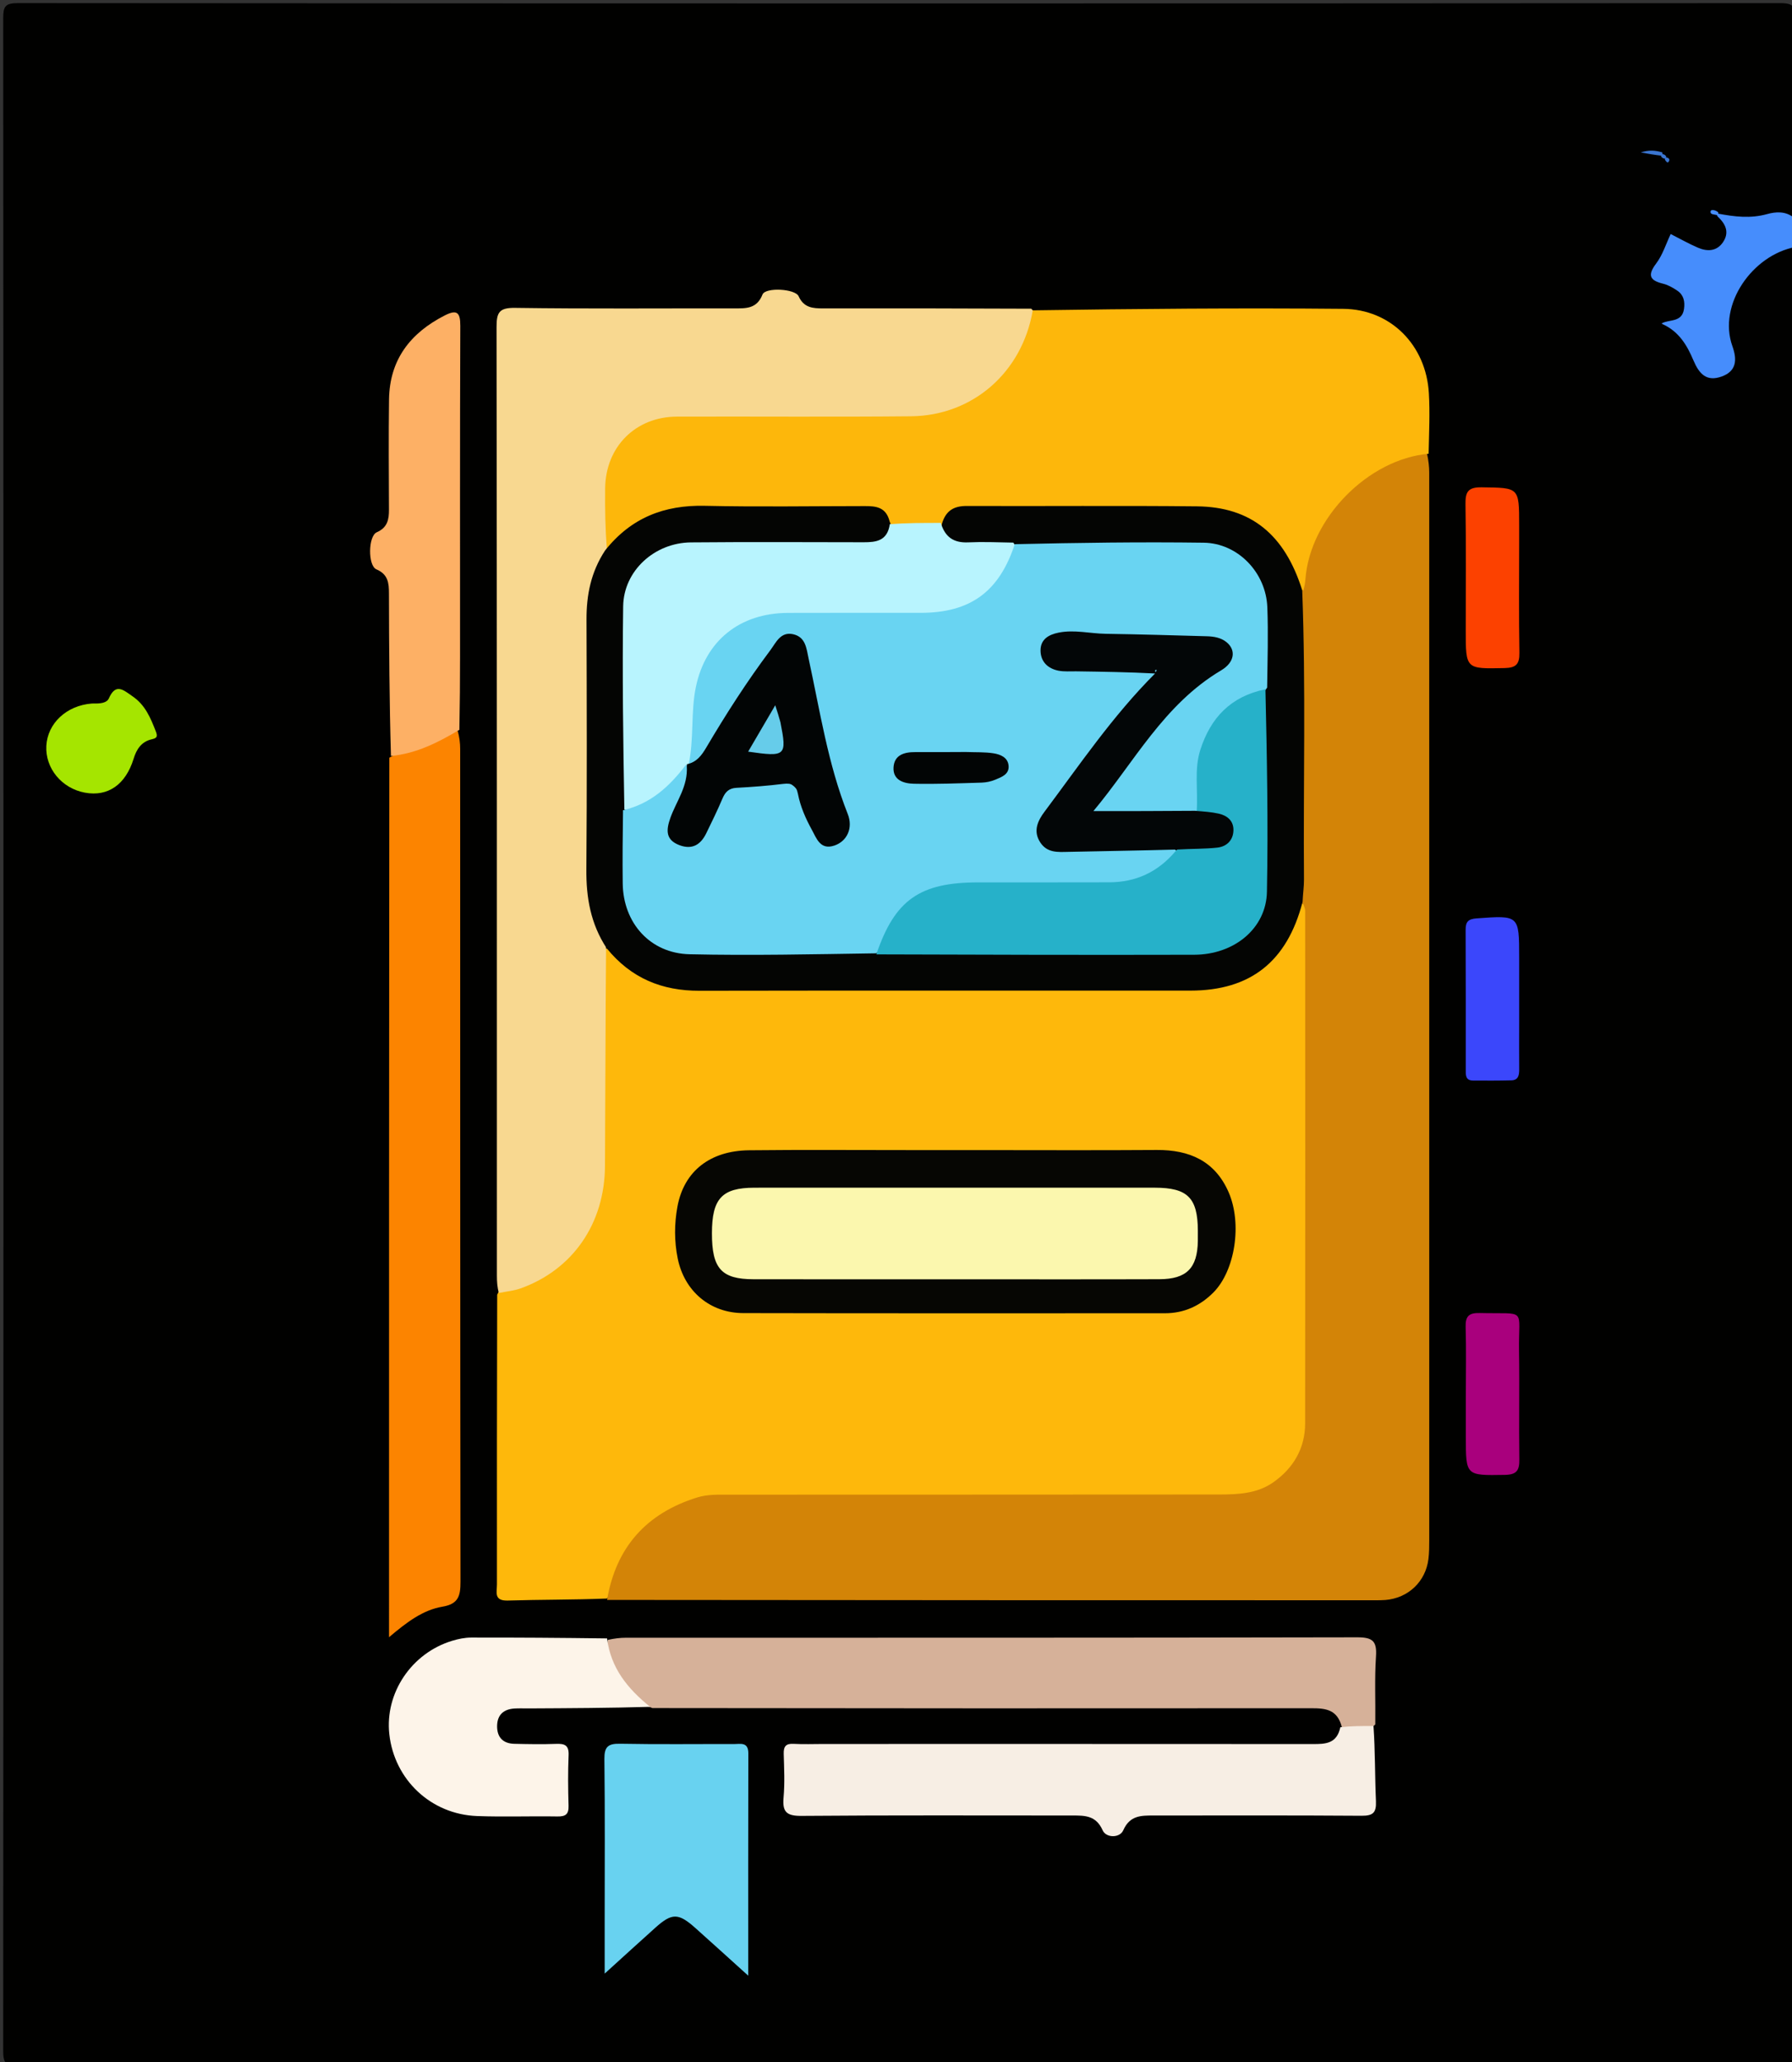 <svg version="1.1" id="Layer_1" xmlns="http://www.w3.org/2000/svg" xmlns:xlink="http://www.w3.org/1999/xlink" x="0px" y="0px"
	 width="100%" viewBox="0 0 512 589" enable-background="new 0 0 512 589" xml:space="preserve">
<rect x="0" y="0" width="512" height="589" fill="#333333" stroke="none"/>
<path fill="#010100" opacity="1" stroke="none" 
	d="
M512.721,70.767 
	C513,242.466 512.988,413.932 513.082,585.397 
	C513.083,588.954 512.585,590.112 508.604,590.109 
	C340.804,589.982 173.005,589.984 5.205,590.106 
	C1.477,590.109 0.911,589.191 0.913,585.706 
	C1.011,392.245 1.01,198.784 0.92,5.322 
	C0.918,1.915 1.37,0.885 5.176,0.888 
	C172.976,1.018 340.776,1.017 508.576,0.895 
	C512.495,0.892 513.132,1.958 513.092,5.575 
	C512.893,24.069 513,42.566 513,61.531 
	C506.272,62.91 499.566,65.011 492.458,62.18 
	C491.753,61.682 491.388,61.357 491.023,61.031 
	C490.808,60.84 490.674,60.746 490.639,60.733 
	C490.341,60.617 490.432,60.683 491.14,61.145 
	C494.254,63.35 495.119,66.037 493.542,69.139 
	C491.94,72.29 488.996,72.694 485.821,72.147 
	C485.002,72.006 484.228,71.696 483.447,71.411 
	C478.43,69.585 475.615,71.256 474.395,76.542 
	C473.927,78.569 475.197,79.206 476.491,79.949 
	C478.072,80.856 479.777,81.594 480.954,83.056 
	C483.976,86.812 482.224,91.168 476.792,92.585 
	C476.105,92.559 475.834,92.344 475.544,92.264 
	C474.906,92.088 475.861,92.433 475.22,92.252 
	C474.578,92.071 475.389,93.121 475.113,92.514 
	C475.111,92.51 475.252,92.424 475.836,92.392 
	C480.296,93.225 481.936,96.672 483.93,99.711 
	C484.932,101.238 485.475,103.047 486.722,104.427 
	C487.953,105.788 489.43,106.323 491.212,105.579 
	C492.957,104.851 493.745,103.501 493.68,101.645 
	C493.626,100.133 493.059,98.717 492.798,97.243 
	C490.877,86.359 498.15,74.098 508.589,70.602 
	C509.875,70.172 511.144,69.803 512.721,70.767 
z"/>
<path fill="#468DFC" opacity="1" stroke="none" 
	d="
M474.864,92.345 
	C476.895,91.173 480.569,92.189 481.144,88.267 
	C481.458,86.133 481.051,84.242 479.198,83.006 
	C477.973,82.188 476.62,81.394 475.211,81.052 
	C471.36,80.115 470.629,78.661 473.2,75.255 
	C475.048,72.807 475.993,69.676 477.34,66.849 
	C479.937,68.165 482.476,69.617 485.147,70.76 
	C487.785,71.888 490.48,71.821 492.268,69.21 
	C494.049,66.608 493.297,64.186 490.793,61.9 
	C490.498,61.447 490.459,61.243 490.729,60.996 
	C495.649,61.93 500.165,62.469 504.92,61.147 
	C507.224,60.507 510.217,60.184 512.645,62.289 
	C513,64.7 513,67.4 513,70.55 
	C500.715,72.837 490.732,86.995 494.97,98.88 
	C496.346,102.739 496.189,106.03 491.873,107.563 
	C487.595,109.083 485.491,106.858 483.814,102.891 
	C482.071,98.77 479.76,94.674 474.908,92.539 
	C474.622,92.341 475.092,92.281 474.864,92.345 
z"/>
<path fill="#FEB80B" opacity="1" stroke="none" 
	d="
M173.337,456.623 
	C163.676,456.999 154.363,456.91 145.061,457.194 
	C141.018,457.317 141.988,454.716 141.986,452.6 
	C141.964,425.158 141.979,397.716 142.054,369.835 
	C142.86,367.873 144.312,367.46 145.764,367.048 
	C161.471,362.595 170.973,348.882 171.108,332.147 
	C171.251,314.504 171.119,296.859 171.169,279.216 
	C171.177,276.576 170.871,273.861 172.627,271.103 
	C175.638,270.362 177.222,272.257 178.961,273.742 
	C184.616,278.574 191.06,281.107 198.574,281.103 
	C246.142,281.084 293.711,281.131 341.28,281.064 
	C354.295,281.046 363.266,274.671 368.7,263.032 
	C369.471,261.38 369.987,259.595 371.731,258.023 
	C374.205,258.229 374.405,259.988 374.718,261.604 
	C375.036,263.245 374.962,264.923 374.962,266.588 
	C374.968,311.895 374.965,357.201 374.972,402.507 
	C374.973,407.742 374.459,412.875 371.675,417.437 
	C368.223,423.092 363.412,426.87 356.666,428.014 
	C352.535,428.714 348.409,428.975 344.237,428.974 
	C299.264,428.965 254.291,428.956 209.317,428.973 
	C193.289,428.98 182.068,436.738 176.405,451.645 
	C175.757,453.349 175.306,455.17 173.337,456.623 
z"/>
<path fill="#D38407" opacity="1" stroke="none" 
	d="
M173.449,457.015 
	C175.97,442.065 184.597,432.301 199.153,427.759 
	C202.114,426.835 205.073,426.954 208.048,426.952 
	C254.84,426.924 301.631,426.948 348.422,426.899 
	C353.748,426.894 359.18,426.643 363.741,423.455 
	C369.534,419.405 372.889,413.727 372.899,406.577 
	C372.962,357.788 372.925,308.999 372.907,260.209 
	C372.907,259.721 372.736,259.232 372.431,258.398 
	C370.664,256.869 370.845,255.194 370.867,253.521 
	C371.176,228.975 370.921,204.427 371.017,179.88 
	C371.029,177.051 370.698,174.256 370.511,171.001 
	C371.128,167.817 371.277,164.982 371.863,162.27 
	C375.461,145.623 385.757,134.912 401.689,129.418 
	C403.556,128.775 405.546,128.345 407.758,129.728 
	C408.157,131.663 408.353,133.318 408.353,134.973 
	C408.367,236.595 408.366,338.217 408.356,439.84 
	C408.356,441.669 408.349,443.515 408.126,445.326 
	C407.33,451.798 402.345,456.503 395.814,457.036 
	C394.819,457.117 393.816,457.113 392.817,457.113 
	C319.849,457.109 246.881,457.101 173.449,457.015 
z"/>
<path fill="#F8D890" opacity="1" stroke="none" 
	d="
M173.17,270.248 
	C172.98,291.475 172.979,312.269 172.853,333.062 
	C172.754,349.524 163.662,362.669 148.758,368.022 
	C146.908,368.686 144.886,368.87 142.534,369.337 
	C142.072,367.733 141.973,366.07 141.973,364.407 
	C141.965,274.095 141.996,183.783 141.873,93.471 
	C141.867,89.279 142.579,87.877 147.187,87.943 
	C168.011,88.244 188.842,88.06 209.67,88.09 
	C213.072,88.094 216.23,88.279 217.857,84.131 
	C218.693,82.002 227.208,82.459 228.183,84.63 
	C229.65,87.901 232.214,88.101 235.185,88.096 
	C254.847,88.062 274.509,88.089 294.64,88.179 
	C297.101,90.577 296.001,93.008 295.261,95.341 
	C290.476,110.428 276.124,120.613 258.924,120.791 
	C238.949,120.997 218.971,120.834 198.994,120.849 
	C196.663,120.851 194.331,120.798 192.004,120.954 
	C182.726,121.578 175.451,128.8 174.964,138.069 
	C174.642,144.213 175.023,150.383 174.378,156.968 
	C169.005,168.22 168.816,179.826 168.891,191.516 
	C168.998,208.157 168.959,224.799 168.902,241.44 
	C168.872,250.142 169.392,258.73 172.864,266.878 
	C173.257,267.8 173.397,268.799 173.17,270.248 
z"/>
<path fill="#FDB70B" opacity="1" stroke="none" 
	d="
M173.394,157.023 
	C172.941,151.097 172.832,145.275 172.902,139.455 
	C173.042,127.608 181.593,119.044 193.422,119.006 
	C215.713,118.934 238.006,119.125 260.295,118.907 
	C277.928,118.735 292.069,106.353 295.072,88.645 
	C324.678,88.214 354.249,87.937 383.815,88.22 
	C397.414,88.351 407.445,98.638 408.249,112.295 
	C408.581,117.921 408.307,123.583 408.18,129.619 
	C390.988,131.112 374.303,147.955 372.983,165.399 
	C372.909,166.385 372.746,167.365 372.392,168.656 
	C369.843,168.062 369.37,165.827 368.496,163.886 
	C363.592,152.996 355.297,146.98 343.241,146.897 
	C321.967,146.751 300.692,146.858 279.417,146.849 
	C276.205,146.848 273.079,146.993 270.269,149.758 
	C264.968,151.478 260.021,151.192 254.632,150.169 
	C251.198,147.19 247.54,146.793 243.605,146.818 
	C228.681,146.914 213.75,147.075 198.831,146.772 
	C190.514,146.603 183.608,149.332 177.534,154.729 
	C176.42,155.718 175.348,156.779 173.394,157.023 
z"/>
<path fill="#FC8400" opacity="1" stroke="none" 
	d="
M130.784,208.758 
	C131.256,210.562 131.478,212.211 131.478,213.861 
	C131.495,293.18 131.467,372.499 131.569,451.818 
	C131.574,455.81 131.016,458.169 126.434,458.939 
	C120.83,459.882 116.232,463.356 111.148,467.67 
	C111.148,383.366 111.148,300.134 111.233,216.44 
	C117.423,212.831 123.833,210.475 130.784,208.758 
z"/>
<path fill="#D6B199" opacity="1" stroke="none" 
	d="
M173.649,468.429 
	C175.543,468.02 177.195,467.818 178.847,467.818 
	C248.471,467.802 318.096,467.85 387.72,467.696 
	C392.113,467.686 393.44,468.705 393.142,473.132 
	C392.717,479.434 393.022,485.784 392.94,492.58 
	C389.988,495.462 386.904,495.217 383.397,493.39 
	C382.141,488.3 378.748,487.95 374.749,487.954 
	C312.116,488.012 249.482,487.988 186.38,487.905 
	C178.215,484.891 172.358,475.946 173.649,468.429 
z"/>
<path fill="#F7EEE4" opacity="1" stroke="none" 
	d="
M382.952,493.385 
	C386.037,493.027 389.008,493.024 392.422,493.034 
	C392.928,500.203 392.818,507.368 393.131,514.514 
	C393.276,517.842 392.244,518.692 388.983,518.668 
	C369.163,518.524 349.342,518.597 329.521,518.597 
	C325.982,518.596 322.806,518.575 320.929,522.822 
	C319.936,525.07 316.03,525.049 315.041,522.821 
	C313.158,518.581 309.981,518.596 306.44,518.596 
	C280.623,518.597 254.805,518.488 228.99,518.704 
	C224.761,518.74 223.504,517.598 223.872,513.479 
	C224.242,509.348 224.04,505.156 223.919,500.996 
	C223.858,498.867 224.526,497.998 226.749,498.125 
	C229.572,498.285 232.41,498.163 235.242,498.163 
	C281.878,498.162 328.515,498.151 375.152,498.184 
	C378.66,498.186 381.953,498.128 382.952,493.385 
z"/>
<path fill="#FDF4E9" opacity="1" stroke="none" 
	d="
M173.445,468.01 
	C174.519,476.502 179.303,482.344 185.738,487.556 
	C174.272,487.886 162.631,487.945 150.991,488.004 
	C149.661,488.01 148.326,487.95 147,488.031 
	C143.864,488.222 142.05,489.866 142.031,493.068 
	C142.011,496.258 143.72,498.036 146.924,498.113 
	C150.914,498.208 154.912,498.284 158.898,498.132 
	C161.331,498.04 162.576,498.519 162.459,501.343 
	C162.26,506.159 162.301,510.992 162.447,515.812 
	C162.521,518.264 161.576,518.907 159.244,518.868 
	C151.594,518.739 143.932,519.036 136.291,518.75 
	C123.112,518.256 112.684,508.375 111.236,495.392 
	C109.923,483.62 117.572,472.193 129.207,468.681 
	C130.936,468.159 132.784,467.773 134.579,467.77 
	C147.385,467.746 160.192,467.837 173.445,468.01 
z"/>
<path fill="#FDB065" opacity="1" stroke="none" 
	d="
M131.254,208.463 
	C125.111,212.128 119.038,215.221 111.702,215.951 
	C111.249,200.49 111.162,185.004 111.129,169.518 
	C111.122,166.559 110.908,164.07 107.544,162.633 
	C105.073,161.577 105.189,153.128 107.64,152.048 
	C110.696,150.702 111.142,148.433 111.13,145.595 
	C111.089,135.101 111.006,124.605 111.15,114.112 
	C111.304,102.775 117.21,95.133 127.052,90.114 
	C130.5,88.355 131.531,89.157 131.516,93.076 
	C131.396,124.559 131.453,156.043 131.445,187.527 
	C131.443,194.355 131.396,201.184 131.254,208.463 
z"/>
<path fill="#68D2F0" opacity="1" stroke="none" 
	d="
M172.765,548.988 
	C172.765,533.16 172.874,517.829 172.684,502.501 
	C172.641,498.948 173.73,498.027 177.179,498.094 
	C188.006,498.305 198.84,498.156 209.671,498.187 
	C211.54,498.193 213.817,497.502 213.808,500.829 
	C213.753,521.594 213.78,542.36 213.78,564.347 
	C208.215,559.325 203.482,555.02 198.71,550.76 
	C193.831,546.403 192.007,546.381 187.25,550.639 
	C182.701,554.71 178.199,558.833 172.765,563.76 
	C172.765,558.272 172.765,553.879 172.765,548.988 
z"/>
<path fill="#FC4100" opacity="1" stroke="none" 
	d="
M434.045,154.01 
	C434.045,165.159 433.928,175.812 434.114,186.459 
	C434.171,189.735 433.13,190.765 429.878,190.834 
	C418.783,191.071 418.785,191.182 418.785,180.058 
	C418.785,168.075 418.905,156.091 418.712,144.112 
	C418.655,140.58 419.35,139.148 423.309,139.201 
	C434.042,139.343 434.045,139.144 434.045,150.017 
	C434.045,151.182 434.045,152.347 434.045,154.01 
z"/>
<path fill="#3B47FB" opacity="1" stroke="none" 
	d="
M434.048,291.996 
	C434.046,296.812 434.017,301.128 434.056,305.445 
	C434.071,307.093 433.83,308.551 431.818,308.601 
	C428.168,308.693 424.515,308.679 420.863,308.658 
	C418.626,308.644 418.789,306.957 418.788,305.463 
	C418.78,292.181 418.818,278.899 418.75,265.617 
	C418.738,263.322 419.473,262.509 421.861,262.336 
	C434.053,261.45 434.048,261.378 434.048,273.566 
	C434.048,279.543 434.048,285.52 434.048,291.996 
z"/>
<path fill="#A9007D" opacity="1" stroke="none" 
	d="
M418.811,399 
	C418.812,392.003 418.945,385.501 418.755,379.009 
	C418.664,375.918 419.757,374.988 422.781,375.062 
	C436.532,375.398 433.806,373.332 434.005,385.888 
	C434.168,396.215 433.942,406.548 434.095,416.875 
	C434.141,420.002 433.355,421.243 429.953,421.298 
	C418.809,421.476 418.811,421.614 418.811,410.496 
	C418.811,406.83 418.811,403.165 418.811,399 
z"/>
<path fill="#A5E500" opacity="1" stroke="none" 
	d="
M27.607,200.947 
	C29.248,200.94 30.646,200.528 31.07,199.559 
	C33.071,194.976 35.262,197.101 37.91,198.927 
	C41.515,201.411 43.001,205.042 44.496,208.86 
	C45.131,210.482 44.786,210.846 43.326,211.185 
	C40.406,211.861 39.017,213.998 38.181,216.714 
	C35.897,224.137 30.853,227.626 24.285,226.427 
	C17.645,225.214 12.897,219.465 13.24,213.054 
	C13.585,206.596 19.009,201.535 26.205,200.963 
	C26.536,200.936 26.87,200.956 27.607,200.947 
z"/>
<path fill="#3A75D0" opacity="1" stroke="none" 
	d="
M474.732,44.477 
	C472.792,44.26 471.112,43.96 468.786,43.546 
	C471.141,42.786 472.922,42.939 474.924,43.524 
	C475.09,44.043 475.042,44.22 474.732,44.477 
z"/>
<path fill="#468DFC" opacity="1" stroke="none" 
	d="
M490.663,61.477 
	C489.898,61.207 488.519,61.392 488.744,60.32 
	C488.855,59.79 490.094,59.934 490.924,60.647 
	C491.038,60.954 490.789,61.303 490.663,61.477 
z"/>
<path fill="#3A75D0" opacity="1" stroke="none" 
	d="
M475.893,44.932 
	C476.825,45.048 477.209,45.499 476.797,46.153 
	C476.439,46.72 476.094,46.213 475.719,45.663 
	C475.624,45.418 475.676,44.978 475.893,44.932 
z"/>
<path fill="#468DFC" opacity="1" stroke="none" 
	d="
M474.658,92.349 
	C474.69,92.195 474.757,92.05 474.825,91.905 
	C474.782,91.967 474.739,92.028 474.666,92.249 
	C474.636,92.408 474.693,92.357 474.658,92.349 
z"/>
<path fill="#3A75D0" opacity="1" stroke="none" 
	d="
M474.968,44.037 
	C475.418,44.042 475.698,44.217 476.044,44.639 
	C476.109,44.885 475.866,45.15 475.745,45.284 
	C475.299,45.335 475.016,45.176 474.623,44.751 
	C474.471,44.559 474.797,44.206 474.968,44.037 
z"/>
<path fill="#040503" opacity="1" stroke="none" 
	d="
M269.062,149.82 
	C270.196,145.755 272.614,144.516 276.27,144.53 
	C298.19,144.618 320.112,144.401 342.029,144.637 
	C357.416,144.802 367.06,152.678 372.06,168.602 
	C373.121,196.389 372.353,223.823 372.566,251.252 
	C372.581,253.238 372.267,255.227 372.162,257.633 
	C367.739,274.733 357.195,282.96 340.154,282.966 
	C293.378,282.984 246.601,282.922 199.824,283.01 
	C189.157,283.031 180.337,279.474 173.333,270.866 
	C168.719,263.841 167.468,256.346 167.532,248.333 
	C167.722,224.556 167.65,200.777 167.574,177 
	C167.551,170.018 168.799,163.471 172.869,157.261 
	C180.287,147.892 189.782,144.224 201.336,144.483 
	C216.574,144.825 231.826,144.574 247.072,144.564 
	C250.191,144.562 253.155,144.767 254.192,148.98 
	C256.085,153.225 253.666,154.909 250.682,156.119 
	C248.334,157.072 245.784,156.925 243.294,156.932 
	C228.673,156.972 214.052,156.861 199.432,156.981 
	C187.075,157.083 180.052,164.158 179.974,176.581 
	C179.877,192.032 179.951,207.484 179.948,222.935 
	C179.948,225.261 179.992,227.587 179.577,230.34 
	C180.282,236.917 180.197,243.094 179.819,249.194 
	C178.868,264.501 189.517,271.079 201.536,271.075 
	C215.481,271.07 229.427,271.066 243.373,271.095 
	C245.363,271.099 247.359,270.971 249.788,271.368 
	C262.368,270.603 274.51,271.132 286.644,271.055 
	C304.443,270.943 322.243,271.162 340.04,270.964 
	C350.202,270.851 357.419,265.521 359.557,257.054 
	C360.137,254.753 359.996,252.427 360.018,250.107 
	C360.186,232.812 359.741,215.514 360.309,197.769 
	C359.78,190.196 360.204,183.063 360.082,175.936 
	C359.885,164.328 352.775,157.106 341.058,156.968 
	C326.297,156.796 311.534,156.934 296.773,156.91 
	C294.784,156.907 292.791,157.014 290.354,156.666 
	C285.134,156.997 280.349,157.284 275.604,156.652 
	C271.971,156.168 268.809,154.836 269.062,149.82 
z"/>
<path fill="#060603" opacity="1" stroke="none" 
	d="
M279,328.522 
	C296.496,328.523 313.492,328.609 330.486,328.489 
	C339.824,328.423 347.133,331.618 351.023,340.528 
	C354.971,349.57 352.861,362.998 346.674,369.206 
	C342.874,373.02 338.305,375.13 332.831,375.128 
	C292.676,375.119 252.52,375.177 212.364,375.084 
	C202.869,375.062 195.545,368.834 193.637,359.505 
	C192.63,354.579 192.649,349.526 193.565,344.605 
	C195.435,334.564 202.852,328.697 214.018,328.573 
	C229.346,328.403 244.676,328.525 260.005,328.522 
	C266.17,328.521 272.335,328.522 279,328.522 
z"/>
<path fill="#B8F4FE" opacity="1" stroke="none" 
	d="
M178.39,231.223 
	C178.047,211.714 177.779,192.442 178.048,173.177 
	C178.189,163.055 186.986,155.029 197.42,154.935 
	C213.869,154.786 230.32,154.873 246.771,154.896 
	C250.325,154.901 253.535,154.525 254.233,149.729 
	C259.013,149.374 263.701,149.372 268.804,149.371 
	C270.021,153.453 272.506,155.112 276.635,154.926 
	C280.768,154.74 284.916,154.899 289.516,154.997 
	C291.889,158.059 290.194,160.658 288.76,162.96 
	C283.391,171.58 275.782,176.67 265.344,176.751 
	C252.521,176.85 239.696,176.776 226.872,176.783 
	C221.445,176.786 216.224,177.672 211.559,180.575 
	C203.48,185.602 200.075,193.228 199.826,202.466 
	C199.7,207.128 199.892,211.814 197.815,216.599 
	C197.552,217.22 197.459,217.47 197.207,218.084 
	C193.976,223.67 190.165,228.119 184.376,230.471 
	C182.558,231.209 180.766,232.182 178.39,231.223 
z"/>
<path fill="#69D4F2" opacity="1" stroke="none" 
	d="
M196.725,218.505 
	C198.343,211.113 197.316,203.512 198.818,196.248 
	C201.574,182.923 211.44,175.129 225.129,175.072 
	C237.777,175.019 250.425,175.066 263.072,175.056 
	C277.175,175.044 285.461,169.086 289.928,155.446 
	C307.957,155.037 325.942,154.775 343.921,155.022 
	C353.688,155.156 361.72,163.542 362.096,173.488 
	C362.379,180.971 362.148,188.473 362.042,196.417 
	C360.782,198.422 358.991,198.97 357.363,199.792 
	C348.513,204.263 344.034,211.487 343.695,221.379 
	C343.577,224.843 344.258,228.395 342.517,232.055 
	C340.415,233.806 338.207,233.658 336.056,233.713 
	C329.573,233.879 323.075,233.402 316.604,234.223 
	C314.944,234.433 313.039,234.484 312.089,232.857 
	C311.135,231.224 312.093,229.551 313.141,228.261 
	C323.47,215.552 331.241,200.546 345.901,191.712 
	C347.039,191.027 347.937,190.002 348.728,188.917 
	C350.305,186.754 349.709,185.102 347.353,184.207 
	C344.533,183.135 341.541,182.83 338.526,182.752 
	C328.222,182.484 317.906,183.198 307.607,181.98 
	C302.987,181.433 299.098,183.63 299.578,185.981 
	C300.457,190.282 304.145,190.125 307.496,190.255 
	C314.47,190.527 321.47,189.739 328.799,190.889 
	C329.389,191.189 329.607,191.34 330.054,191.814 
	C330.455,194.629 328.661,196.039 327.21,197.597 
	C317.648,207.856 309.911,219.564 301.11,230.427 
	C300.272,231.461 299.644,232.654 299.133,233.89 
	C297.037,238.962 299.235,242.183 304.757,241.735 
	C313.079,241.061 321.402,241.492 329.723,241.381 
	C331.864,241.352 334.09,241.182 336.137,243.019 
	C336.154,246.482 333.753,247.853 331.574,249.332 
	C326.888,252.511 321.639,253.781 316.017,253.785 
	C303.899,253.794 291.779,253.946 279.664,253.747 
	C267.43,253.547 257.901,257.583 252.836,269.459 
	C252.378,270.532 251.7,271.488 250.284,272.314 
	C232.291,272.582 214.658,272.978 197.043,272.581 
	C185.761,272.326 178.068,263.667 177.919,252.368 
	C177.828,245.55 177.913,238.729 178.006,231.446 
	C185.939,229.591 191.268,224.665 196.014,218.431 
	C198.513,221.518 196.949,224.484 195.913,227.417 
	C194.974,230.076 193.457,232.533 193.07,235.386 
	C192.833,237.128 192.965,238.738 194.915,239.545 
	C196.746,240.303 198.16,239.603 199.371,238.284 
	C201.335,236.143 202.201,233.383 203.269,230.792 
	C205.324,225.804 208.557,223.437 214.241,223.163 
	C226.765,222.56 226.75,222.261 232.14,233.634 
	C232.639,234.688 233.099,235.772 233.761,236.728 
	C234.776,238.192 235.651,240.265 237.958,239.302 
	C240.145,238.39 241.218,236.542 240.855,234.059 
	C240.734,233.233 240.55,232.42 240.264,231.637 
	C235.552,218.766 232.918,205.37 230.225,191.989 
	C229.995,190.846 229.783,189.699 229.509,188.567 
	C229.039,186.629 228.789,184.304 226.604,183.672 
	C224.09,182.944 222.679,185.125 221.361,186.75 
	C214.628,195.049 209.381,204.35 203.662,213.332 
	C202.049,215.865 200.724,218.681 196.725,218.505 
z"/>
<path fill="#26B1C9" opacity="1" stroke="none" 
	d="
M341.905,231.871 
	C342.346,225.734 341.133,219.835 342.964,214.146 
	C345.877,205.091 351.571,198.934 361.551,196.892 
	C361.993,216.158 362.355,235.455 361.98,254.737 
	C361.776,265.188 352.668,272.694 341.194,272.723 
	C311.078,272.799 280.962,272.724 250.381,272.615 
	C255.667,257.008 262.823,252.055 279.488,252.051 
	C291.963,252.048 304.439,252.065 316.914,252.03 
	C324.479,252.009 330.793,249.175 335.909,243.097 
	C337.485,241.293 339.372,241.479 341.163,241.381 
	C342.976,241.281 344.806,241.313 346.549,240.718 
	C348.319,240.114 350.125,239.312 350.198,237.17 
	C350.277,234.843 348.29,234.347 346.514,233.867 
	C344.939,233.442 343.204,233.486 341.905,231.871 
z"/>
<path fill="#FBF7AE" opacity="1" stroke="none" 
	d="
M264,339.258 
	C286.33,339.258 308.16,339.246 329.99,339.263 
	C339.322,339.27 342.205,342.179 342.243,351.503 
	C342.247,352.503 342.257,353.503 342.241,354.502 
	C342.116,362.218 339.056,365.376 331.267,365.404 
	C311.937,365.472 292.606,365.427 273.276,365.427 
	C253.946,365.427 234.616,365.452 215.286,365.415 
	C206.106,365.397 203.401,362.348 203.408,352.276 
	C203.415,342.386 206.269,339.281 215.508,339.266 
	C231.505,339.239 247.503,339.258 264,339.258 
z"/>
<path fill="#030607" opacity="1" stroke="none" 
	d="
M341.426,231.603 
	C343.988,231.805 346.13,231.953 348.203,232.414 
	C350.667,232.961 352.469,234.491 352.411,237.172 
	C352.348,240.018 350.486,241.826 347.787,242.123 
	C344.202,242.517 340.563,242.421 336.511,242.662 
	C325.79,242.965 315.505,243.108 305.221,243.336 
	C302.184,243.403 299.198,243.662 297.213,240.628 
	C295.054,237.33 296.588,234.328 298.428,231.871 
	C308.471,218.458 317.886,204.526 330.018,192.383 
	C322.581,191.98 315.012,191.878 307.443,191.765 
	C305.783,191.741 304.081,191.897 302.471,191.59 
	C299.356,190.996 297.298,188.975 297.299,185.785 
	C297.3,182.664 299.535,181.293 302.472,180.706 
	C306.989,179.802 311.415,180.975 315.885,181.043 
	C325.52,181.188 335.152,181.471 344.783,181.744 
	C346.787,181.801 348.798,182.114 350.422,183.423 
	C353.138,185.613 352.877,189.127 348.871,191.504 
	C332.49,201.228 323.965,217.862 312.396,231.686 
	C322.049,231.686 331.513,231.686 341.426,231.603 
z"/>
<path fill="#020505" opacity="1" stroke="none" 
	d="
M196.285,218.296 
	C199.01,217.712 200.431,215.832 201.752,213.595 
	C207.415,204.007 213.424,194.632 220.105,185.721 
	C221.684,183.614 222.988,180.385 226.559,181.154 
	C230.222,181.943 230.403,185.237 231.042,188.173 
	C234.287,203.073 236.543,218.215 242.214,232.519 
	C243.785,236.484 242.047,240.278 238.438,241.515 
	C234.356,242.914 233.307,239.487 231.929,236.979 
	C230.171,233.779 228.686,230.408 227.987,226.799 
	C227.508,224.331 226.306,223.6 223.833,223.908 
	C219.382,224.463 214.898,224.801 210.418,225.041 
	C208.247,225.157 207.218,226.225 206.423,228.096 
	C204.997,231.453 203.396,234.739 201.792,238.018 
	C200.199,241.272 197.794,242.813 194.099,241.41 
	C190.047,239.871 190.357,236.971 191.525,233.659 
	C193.209,228.882 196.62,224.645 196.226,218.79 
	C196.346,218.407 196.187,218.227 196.285,218.296 
z"/>
<path fill="#020505" opacity="1" stroke="none" 
	d="
M275.92,214.808 
	C278.893,214.91 281.413,214.796 283.855,215.181 
	C285.812,215.489 287.943,216.332 288.166,218.696 
	C288.401,221.179 286.196,221.957 284.387,222.71 
	C283.183,223.211 281.817,223.513 280.513,223.553 
	C274.041,223.751 267.563,224.009 261.095,223.874 
	C258.25,223.814 255.047,222.88 255.298,219.145 
	C255.533,215.658 258.347,214.815 261.479,214.839 
	C266.131,214.874 270.783,214.822 275.92,214.808 
z"/>
<path fill="#69D4F2" opacity="1" stroke="none" 
	d="
M330.118,192.07 
	C330.111,191.859 329.99,191.458 330.045,191.433 
	C330.493,191.222 330.626,191.379 330.212,191.915 
	C330.022,192.017 330.085,192.054 330.118,192.07 
z"/>
<path fill="#66CCEA" opacity="1" stroke="none" 
	d="
M222.977,206.297 
	C224.871,215.965 224.551,216.261 213.756,214.706 
	C216.244,210.45 218.638,206.355 221.5,201.458 
	C222.124,203.394 222.526,204.642 222.977,206.297 
z"/>
</svg>